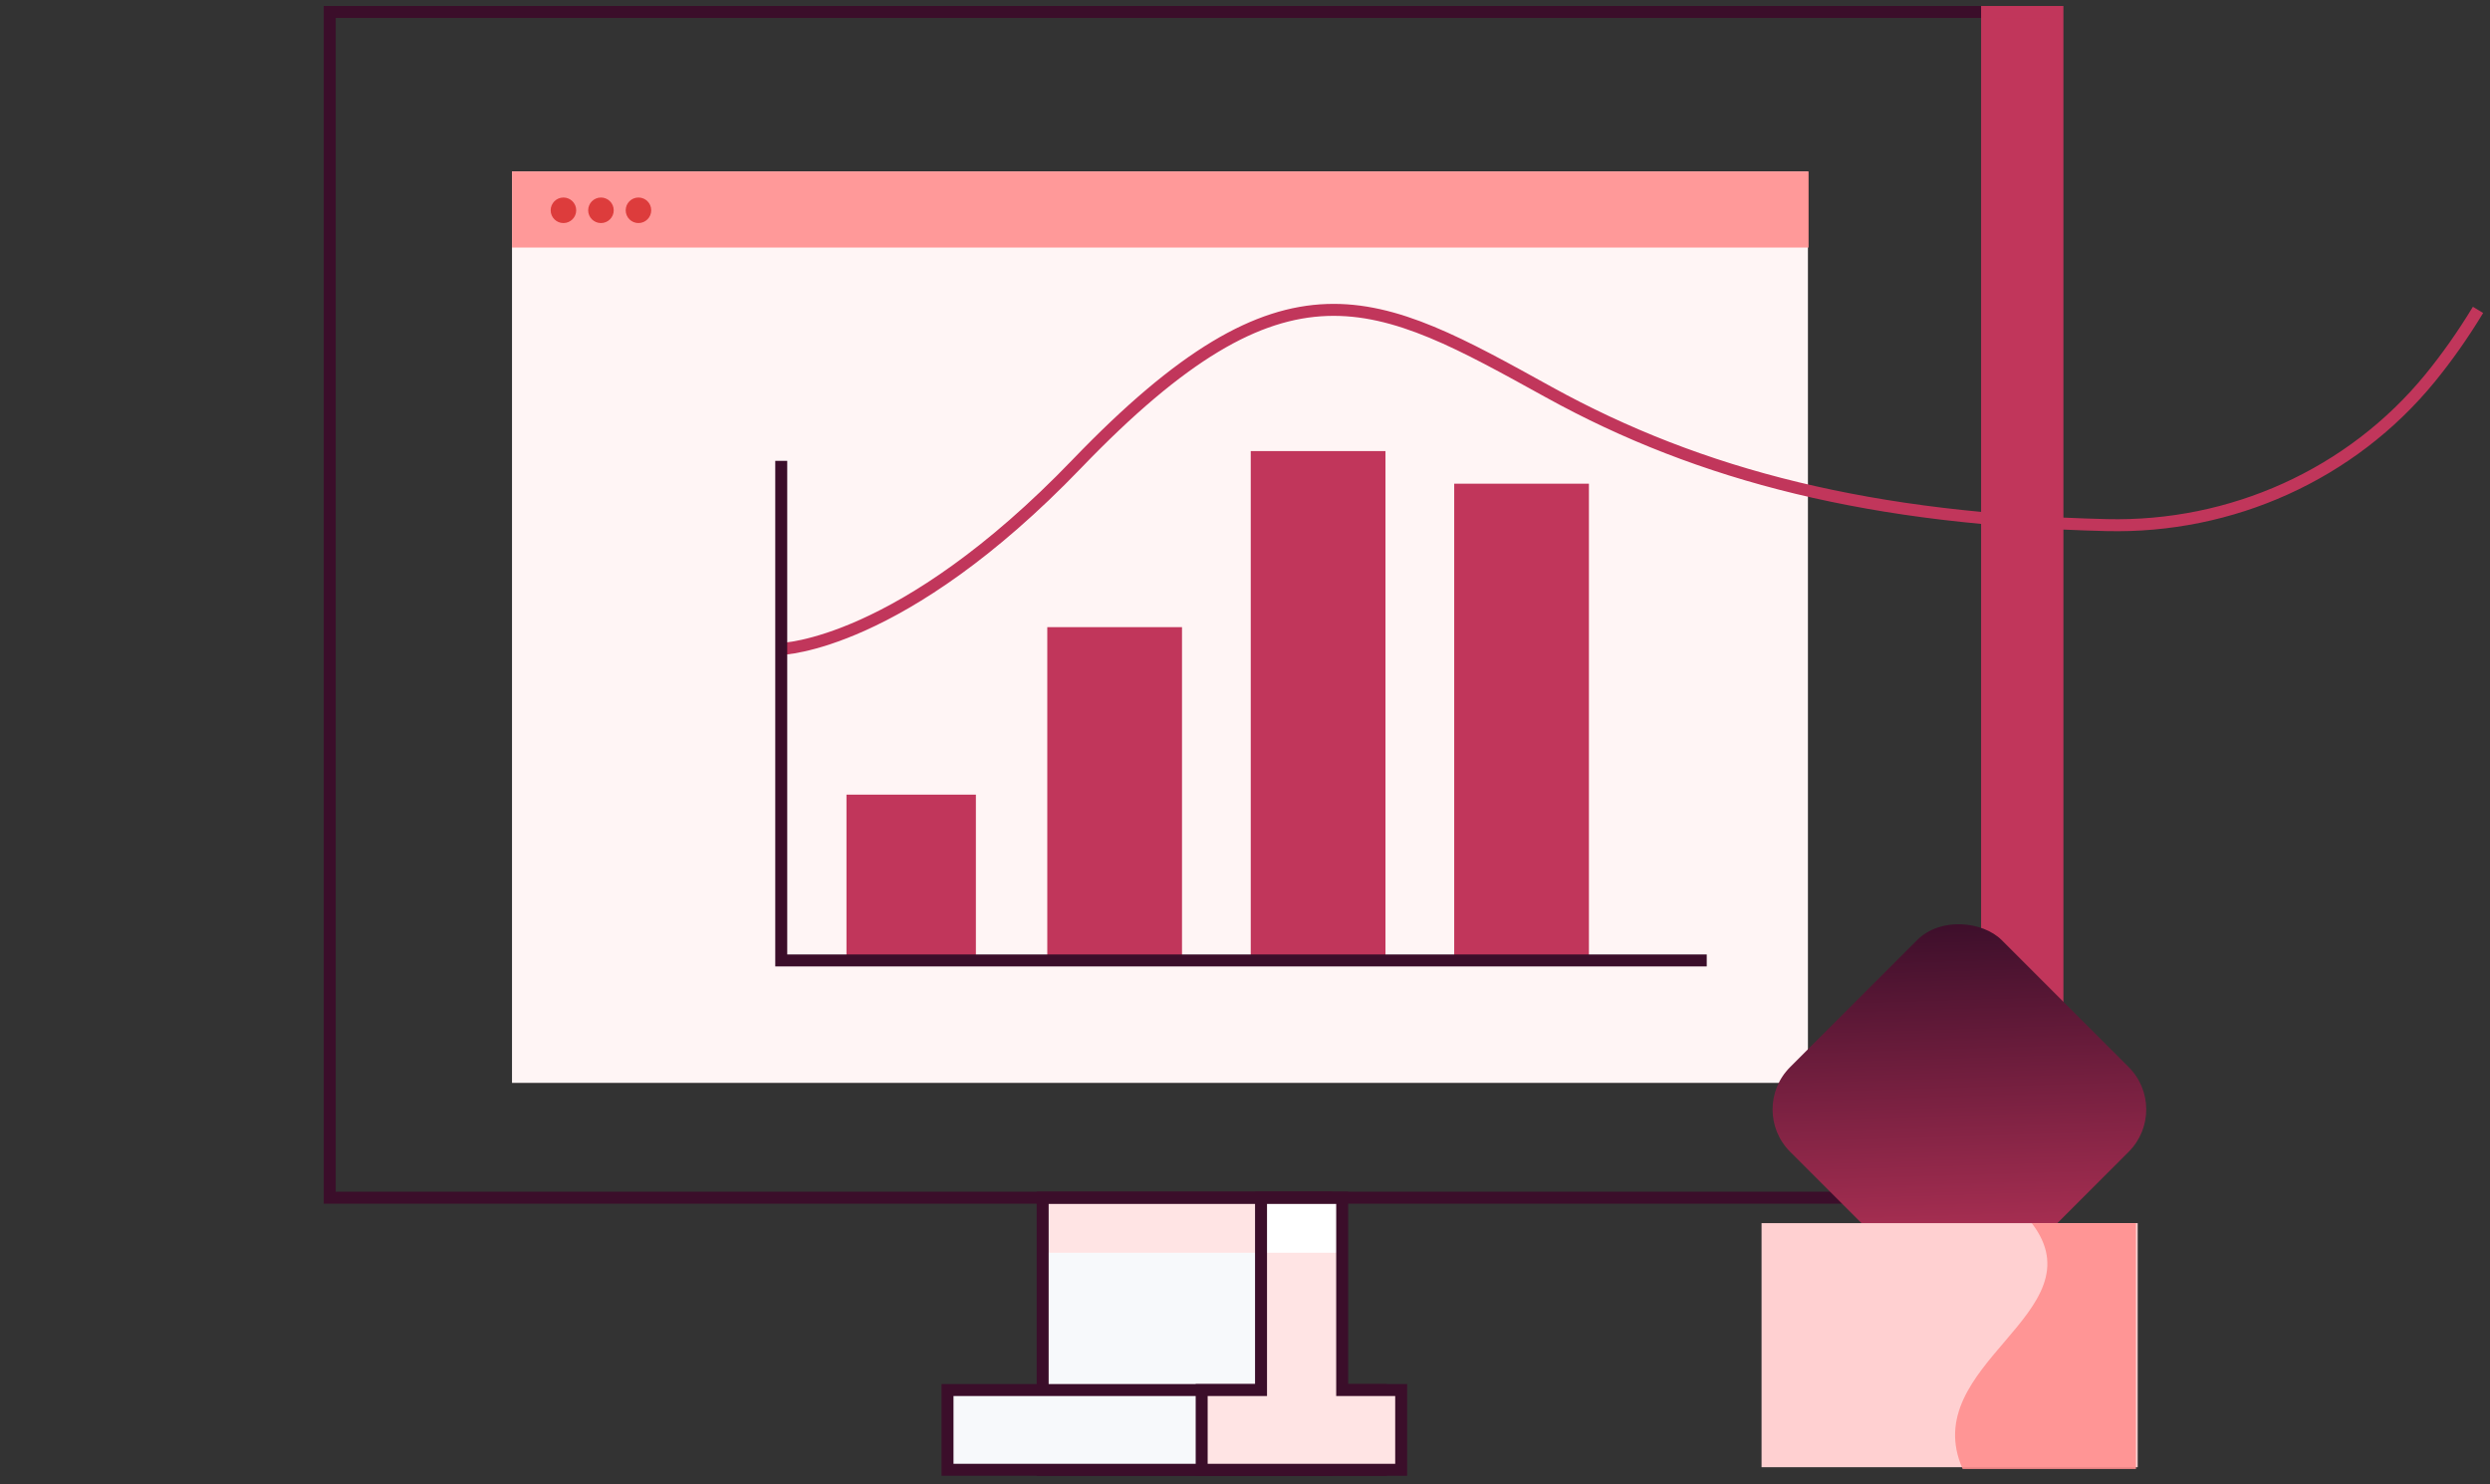 <svg width="208" height="124" viewBox="0 0 208 124" fill="none" xmlns="http://www.w3.org/2000/svg">
<rect x="0" y="0" width="208" height="124" fill="#333333" stroke="none"/>
<path fill-rule="evenodd" clip-rule="evenodd" d="M42.77 90.46H151.024V14.32H42.77V90.46Z" fill="#FFF5F5"/>
<path fill-rule="evenodd" clip-rule="evenodd" d="M42.77 20.679H151.084V14.32H42.77V20.679Z" fill="#FF8F8F" fill-opacity="0.9"/>
<path fill-rule="evenodd" clip-rule="evenodd" d="M87.099 122.781H110.782V100.052H87.099V122.781Z" fill="#F7F9FB"/>
<path fill-rule="evenodd" clip-rule="evenodd" d="M87.325 104.65H105.128V100.26H87.325V104.65Z" fill="#FFE4E4"/>
<path fill-rule="evenodd" clip-rule="evenodd" d="M87.098 122.781H110.781V100.051H87.098V122.781Z" stroke="#3B0E2A"/>
<path fill-rule="evenodd" clip-rule="evenodd" d="M79.149 122.78H115.352V116.119H79.149V122.78Z" fill="#F7F9FB"/>
<path fill-rule="evenodd" clip-rule="evenodd" d="M79.15 122.78H115.353V116.119H79.15V122.78Z" stroke="#3B0E2A"/>
<path fill-rule="evenodd" clip-rule="evenodd" d="M105.34 100.052V116.119H100.382V122.78H105.34H112.119H117.048V116.119H112.119V100.052H105.34Z" fill="#FFE4E4"/>
<path fill-rule="evenodd" clip-rule="evenodd" d="M105.557 104.65H111.913V100.26H105.557V104.65Z" fill="white"/>
<path fill-rule="evenodd" clip-rule="evenodd" d="M112.118 116.119V100.052H105.339V116.119H100.381V122.781H105.339H112.118H117.047V116.119H112.118Z" stroke="#3B0E2A"/>
<path fill-rule="evenodd" clip-rule="evenodd" d="M27.543 100.052H165.991V1H27.543V100.052Z" stroke="#3B0E2A"/>
<path fill-rule="evenodd" clip-rule="evenodd" d="M165.99 100.052H171.865V1H165.99V100.052Z" fill="#C1365B"/>
<path fill-rule="evenodd" clip-rule="evenodd" d="M165.99 100.052H171.865V1H165.99V100.052Z" stroke="#C1365B"/>
<path fill-rule="evenodd" clip-rule="evenodd" d="M70.71 80.23H81.52V66.381H70.71V80.23Z" fill="#C1365B"/>
<path fill-rule="evenodd" clip-rule="evenodd" d="M87.484 80.229H98.738V52.39H87.484V80.229Z" fill="#C1365B"/>
<path fill-rule="evenodd" clip-rule="evenodd" d="M104.48 80.23H115.734V37.681H104.48V80.23Z" fill="#C1365B"/>
<path fill-rule="evenodd" clip-rule="evenodd" d="M121.476 80.23H132.729V40.406H121.476V80.23Z" fill="#C1365B"/>
<path d="M65.26 54.205C65.26 54.205 75.263 54.018 89.951 38.749C107.566 20.437 114.92 24.781 129.379 32.758C142.115 39.785 156.399 43.387 175.979 43.865C186.4 44.119 196.413 39.642 203.008 31.568C204.365 29.905 205.708 28.02 207 25.885" stroke="#C1365B"/>
<path d="M65.26 38.498V80.231H142.571" stroke="#3B0E2A"/>
<path fill-rule="evenodd" clip-rule="evenodd" d="M48.133 17.567C48.133 18.156 47.656 18.634 47.066 18.634C46.477 18.634 46 18.156 46 17.567C46 16.978 46.477 16.5 47.066 16.5C47.656 16.5 48.133 16.978 48.133 17.567Z" fill="#DD3C3C"/>
<path fill-rule="evenodd" clip-rule="evenodd" d="M51.267 17.567C51.267 18.156 50.789 18.634 50.2 18.634C49.611 18.634 49.133 18.156 49.133 17.567C49.133 16.978 49.611 16.5 50.2 16.5C50.789 16.5 51.267 16.978 51.267 17.567Z" fill="#DD3C3C"/>
<path fill-rule="evenodd" clip-rule="evenodd" d="M54.4 17.567C54.4 18.156 53.923 18.634 53.333 18.634C52.744 18.634 52.267 18.156 52.267 17.567C52.267 16.978 52.744 16.5 53.333 16.5C53.923 16.5 54.4 16.978 54.4 17.567Z" fill="#DD3C3C"/>
<path fill-rule="evenodd" clip-rule="evenodd" d="M163.018 106.013C163.018 106.013 161.987 104.313 160.405 102.003C160.726 104.185 160.898 105.687 160.931 106.013H163.018Z" fill="#2BD67B"/>
<rect x="146" y="92.678" width="25" height="25" rx="5" transform="rotate(-45 146 92.678)" fill="url(#paint0_linear_2_901)"/>
<path fill-rule="evenodd" clip-rule="evenodd" d="M159.95 102.176H147.15V122.566H178.57V102.176H159.95Z" fill="#FFD0D1"/>
<path fill-rule="evenodd" clip-rule="evenodd" d="M163.948 122.713H178.424V102.177H169.721C175.478 109.673 160.08 113.952 163.948 122.713Z" fill="#FF8F8F" fill-opacity="0.9"/>
<defs>
<linearGradient id="paint0_linear_2_901" x1="168.753" y1="92.803" x2="146.479" y2="116.491" gradientUnits="userSpaceOnUse">
<stop stop-color="#3B0E2A"/>
<stop offset="1" stop-color="#C1365B"/>
</linearGradient>
</defs>
</svg>

